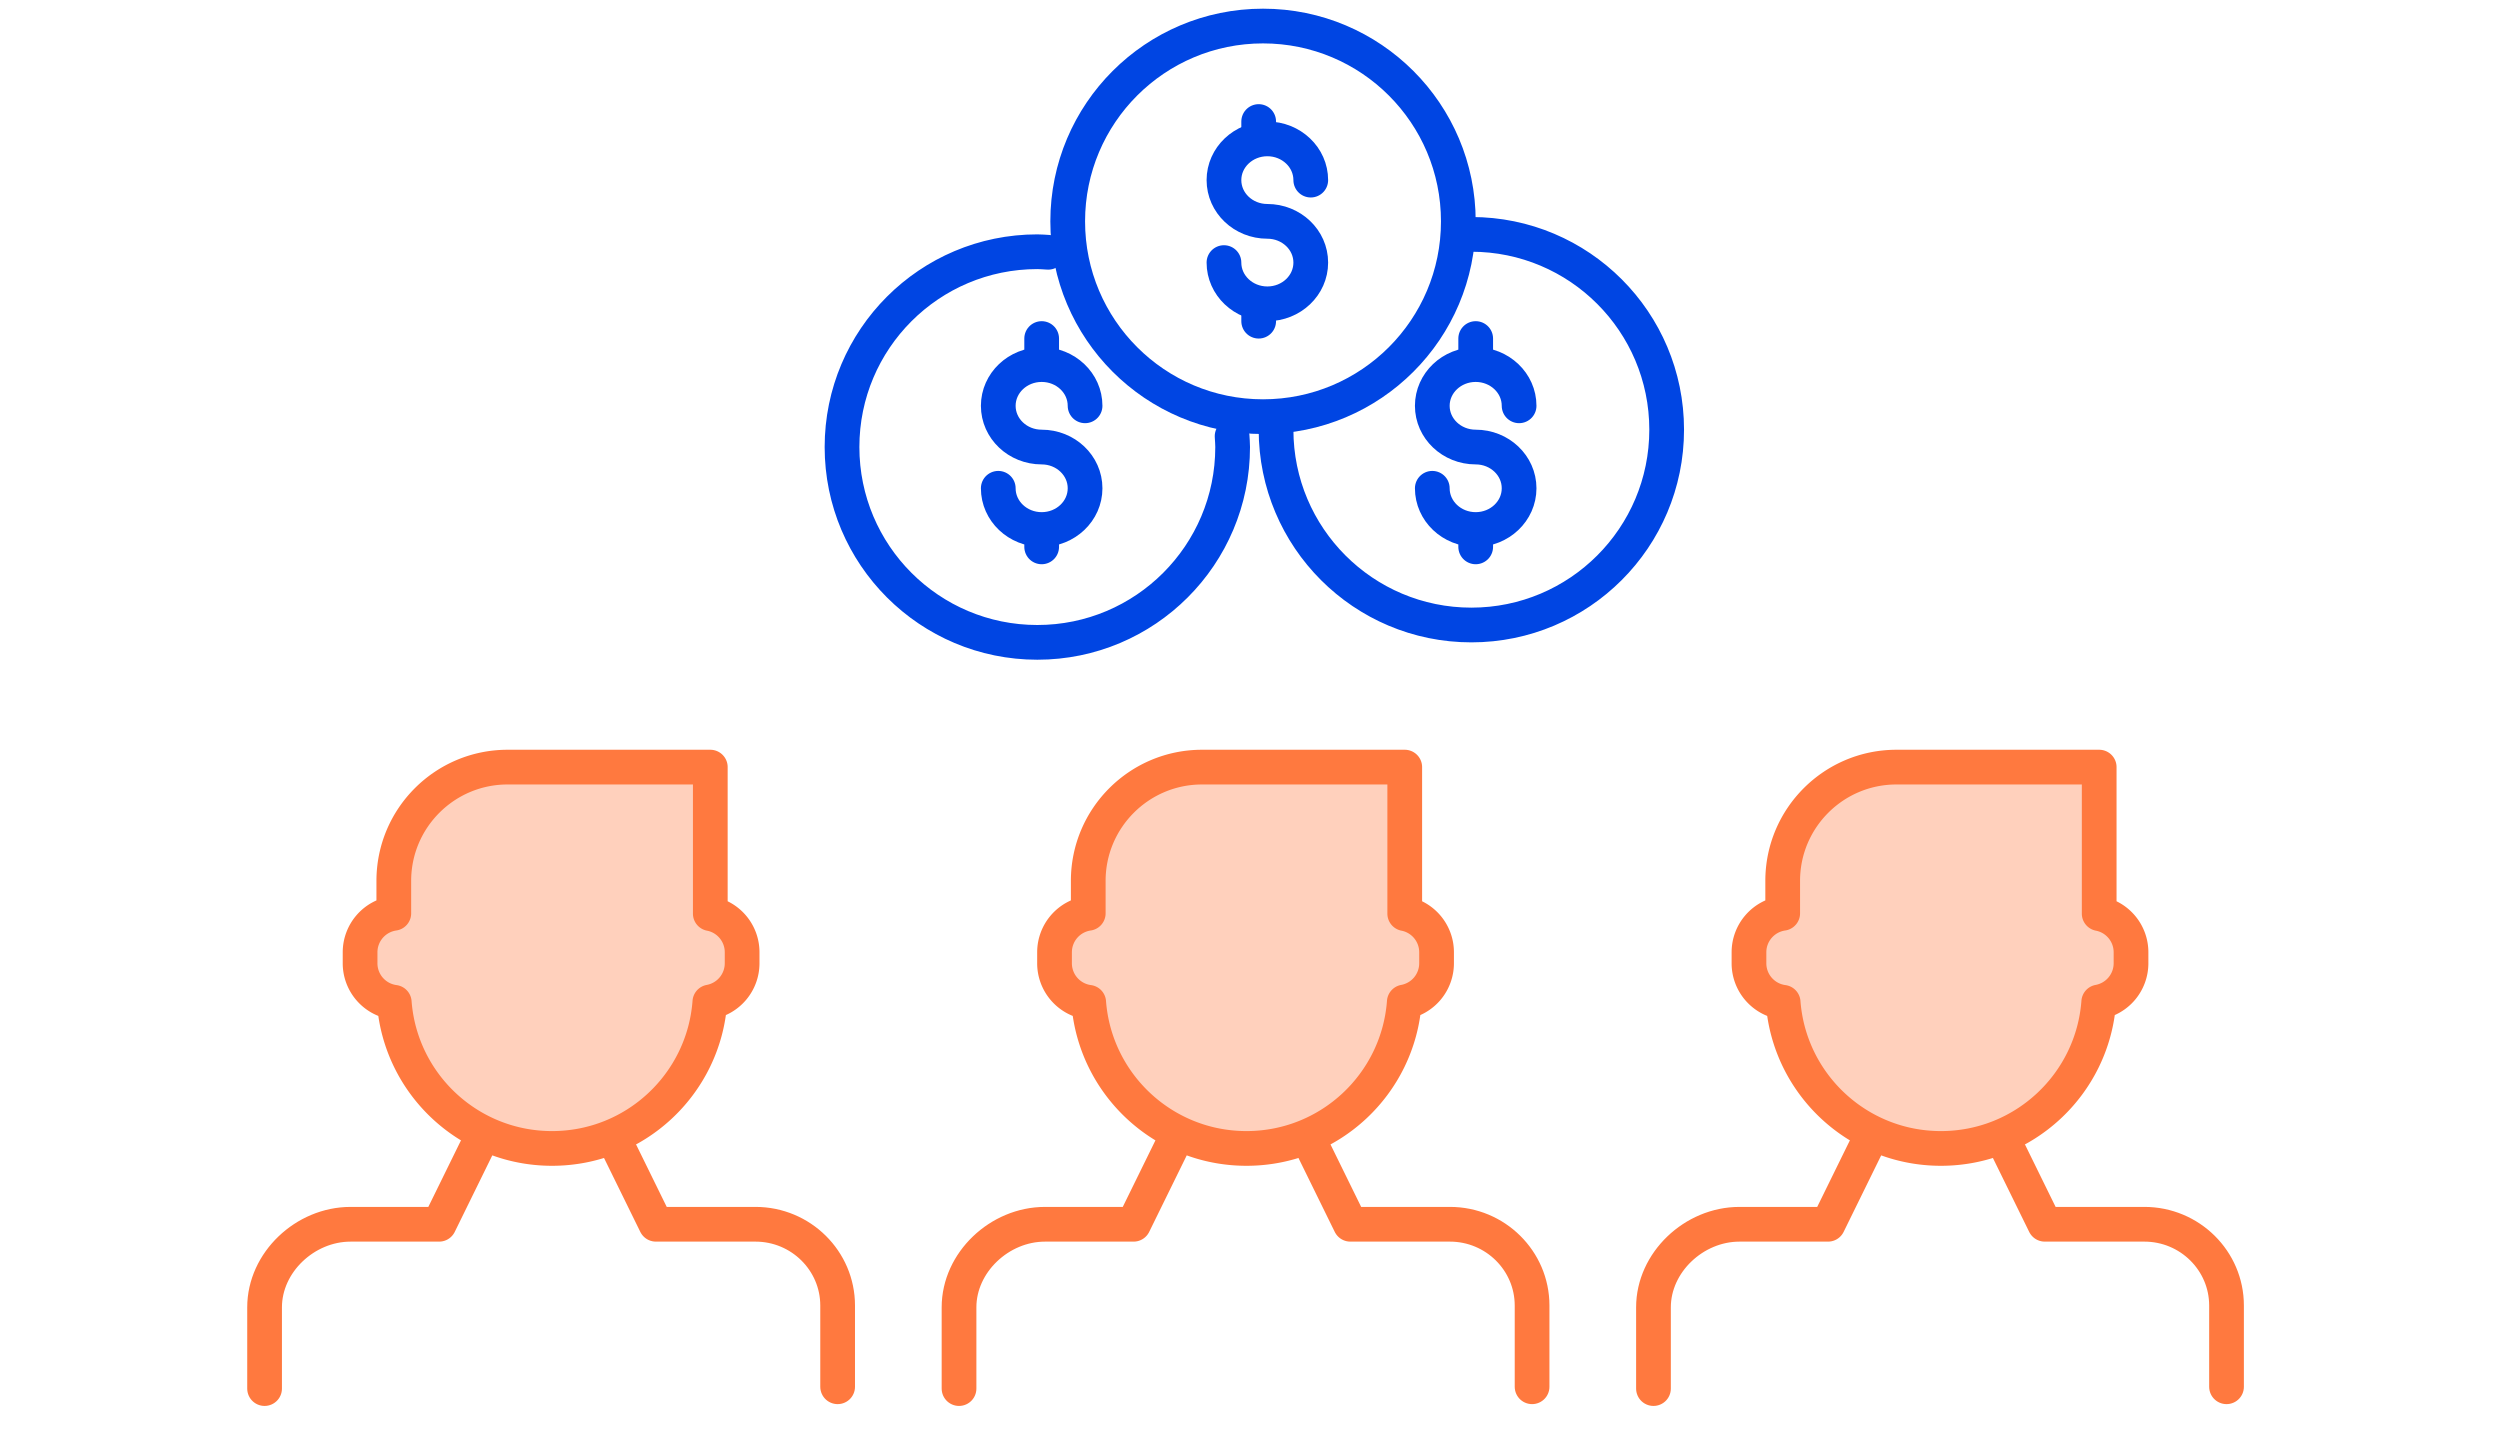 <svg xmlns="http://www.w3.org/2000/svg" width="288" height="165" viewBox="0 0 288 165">
    <g fill="none" fill-rule="evenodd" stroke-linecap="round" stroke-linejoin="round" stroke-width="4">
        <g stroke="#FF793F">
            <path fill="#FF793F" fill-opacity=".35" d="M45.366 105.213v-3.736c0-7.239 5.878-13.106 13.111-13.106h23.349v16.878a4.534 4.534 0 0 1 3.667 4.452v1.269a4.538 4.538 0 0 1-3.718 4.46c-.696 9.433-8.567 16.87-18.18 16.87-9.598 0-17.463-7.416-18.177-16.835a4.533 4.533 0 0 1-3.936-4.495v-1.27a4.537 4.537 0 0 1 3.884-4.487z"/>
            <path d="M54.877 132.3l-4.288 8.736H40.38c-5.239 0-9.9 4.398-9.9 9.568v9.36m66.016-.209v-9.36c0-5.158-4.238-9.36-9.466-9.36H75.56l-4.288-8.735"/>
            <path fill="#FF793F" fill-opacity=".35" d="M125.366 105.213v-3.736c0-7.239 5.878-13.106 13.111-13.106h23.349v16.878a4.534 4.534 0 0 1 3.667 4.452v1.269a4.538 4.538 0 0 1-3.718 4.46c-.696 9.433-8.567 16.87-18.18 16.87-9.598 0-17.463-7.416-18.177-16.835a4.533 4.533 0 0 1-3.936-4.495v-1.27a4.537 4.537 0 0 1 3.884-4.487z"/>
            <path d="M134.877 132.3l-4.288 8.736H120.38c-5.239 0-9.9 4.398-9.9 9.568v9.36m66.016-.209v-9.36c0-5.158-4.238-9.36-9.466-9.36h-11.47l-4.288-8.735"/>
            <g>
                <path fill="#FF793F" fill-opacity=".35" d="M205.366 105.213v-3.736c0-7.239 5.878-13.106 13.111-13.106h23.349v16.878a4.534 4.534 0 0 1 3.667 4.452v1.269a4.538 4.538 0 0 1-3.718 4.46c-.696 9.433-8.567 16.87-18.18 16.87-9.598 0-17.463-7.416-18.177-16.835a4.533 4.533 0 0 1-3.936-4.495v-1.27a4.537 4.537 0 0 1 3.884-4.487z"/>
                <path d="M214.877 132.3l-4.288 8.736H200.38c-5.239 0-9.9 4.398-9.9 9.568v9.36m66.016-.209v-9.36c0-5.158-4.238-9.36-9.466-9.36h-11.47l-4.288-8.735"/>
            </g>
        </g>
        <g stroke="#0045E3">
            <path d="M168 25.5c0 12.427-10.072 22.5-22.5 22.5-12.425 0-22.5-10.073-22.5-22.5C123 13.074 133.075 3 145.5 3 157.928 3 168 13.074 168 25.5zM145 35v2M145 14v2"/>
            <path d="M141 30.25c0 2.624 2.239 4.75 5 4.75s5-2.126 5-4.75c0-2.623-2.239-4.75-5-4.75s-5-2.126-5-4.75c0-2.623 2.239-4.75 5-4.75s5 2.127 5 4.75M120 61v2M170 61v2M120 39v2M170 39v2M115 56.25c0 2.624 2.239 4.75 5 4.75s5-2.126 5-4.75c0-2.623-2.239-4.75-5-4.75s-5-2.126-5-4.75c0-2.623 2.239-4.75 5-4.75s5 2.127 5 4.75M165 56.25c0 2.624 2.239 4.75 5 4.75s5-2.126 5-4.75c0-2.623-2.239-4.75-5-4.75s-5-2.126-5-4.75c0-2.623 2.239-4.75 5-4.75s5 2.127 5 4.75"/>
            <path d="M120.747 29.063c-.416-.024-.825-.063-1.247-.063C107.075 29 97 39.074 97 51.5S107.075 74 119.5 74c12.428 0 22.5-10.074 22.5-22.5 0-.422-.04-.831-.062-1.247M168.253 27.063c.416-.024.825-.063 1.247-.063 12.425 0 22.5 10.074 22.5 22.5S181.925 72 169.5 72C157.072 72 147 61.926 147 49.5c0-.422.04-.831.062-1.247"/>
        </g>
    </g>
</svg>
